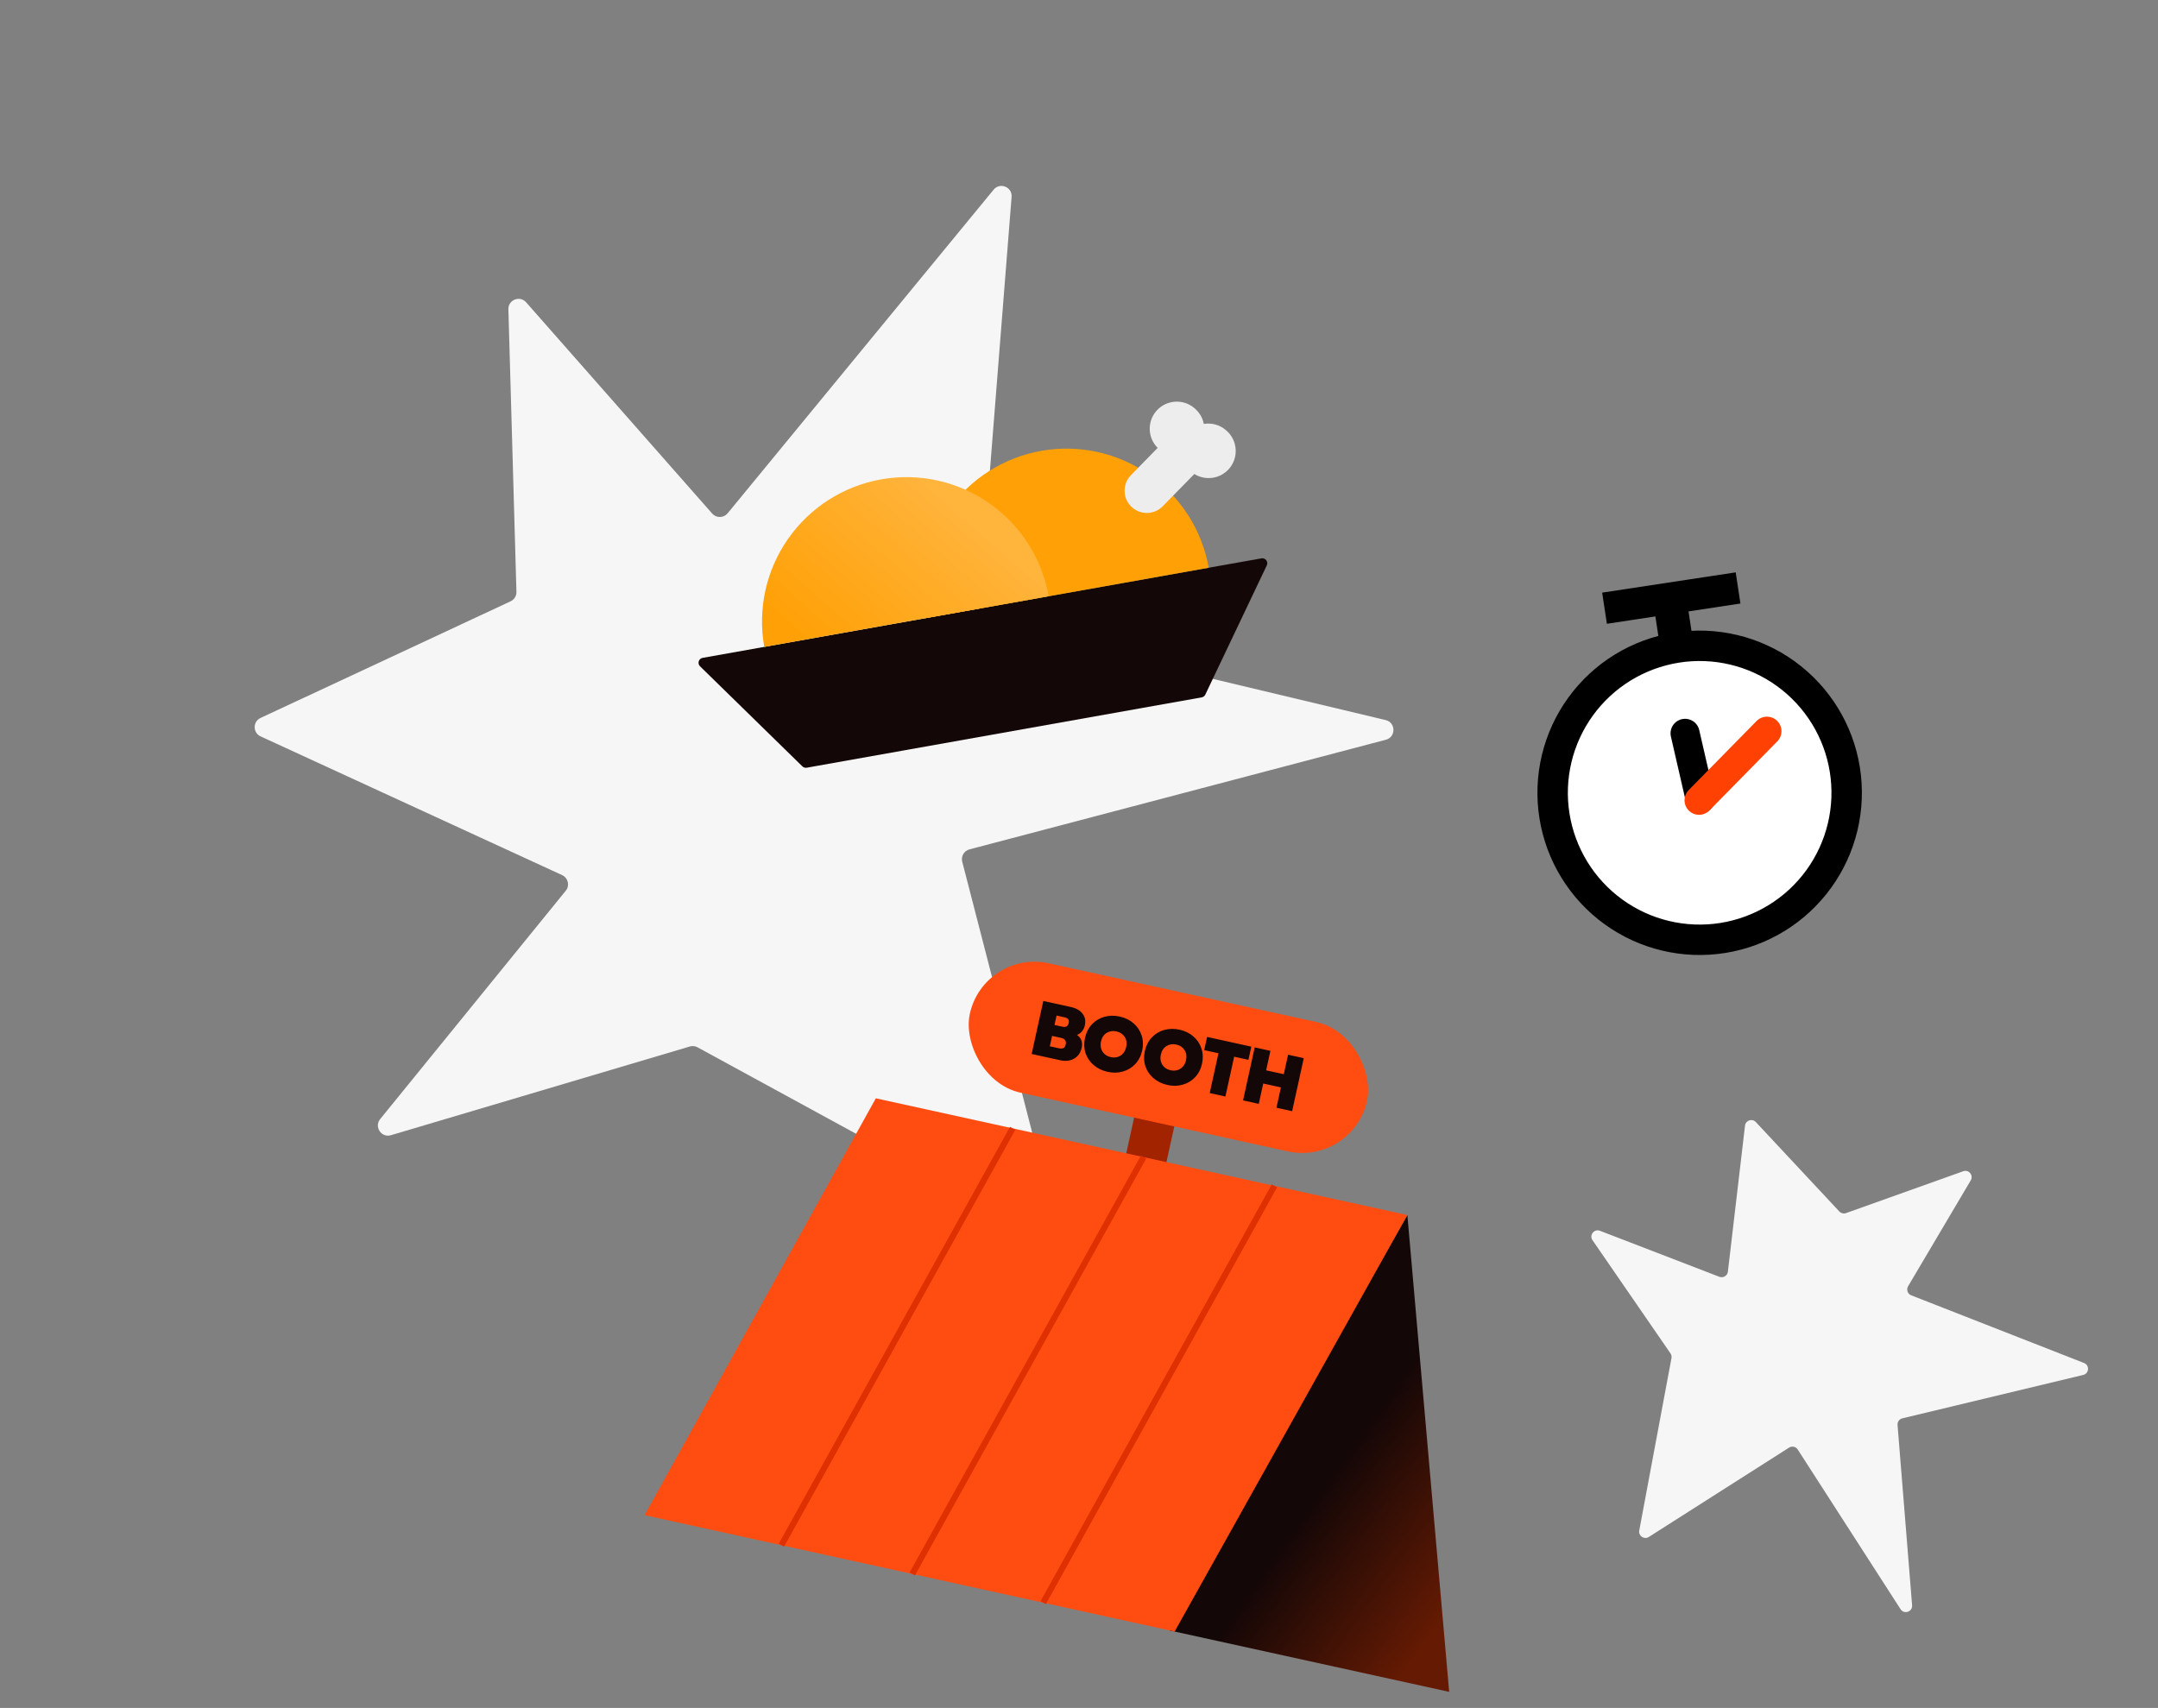 <svg width="499" height="395" viewBox="0 0 499 395" fill="none" xmlns="http://www.w3.org/2000/svg">
<rect x="0" y="0" width="499" height="395" fill="#808080" stroke="none"/>
<path d="M233.913 45.534L226.271 142.047C226.18 143.199 226.941 144.246 228.065 144.514L320.406 166.529C322.78 167.095 322.819 170.458 320.46 171.079L224.175 196.432C222.927 196.761 222.179 198.037 222.502 199.287L244.081 282.864C244.594 284.851 242.488 286.492 240.686 285.51L161.295 242.212C160.748 241.913 160.103 241.845 159.505 242.023L90.398 262.538C88.187 263.194 86.456 260.6 87.91 258.81L130.825 205.998C131.791 204.809 131.376 203.029 129.985 202.388L60.254 170.299C58.439 169.464 58.432 166.888 60.243 166.043L118.065 139.065C118.913 138.67 119.445 137.808 119.418 136.873L117.555 71.533C117.493 69.339 120.209 68.269 121.66 69.916L164.679 118.771C165.634 119.856 167.334 119.827 168.252 118.71L229.763 43.86C231.22 42.087 234.094 43.246 233.913 45.534Z" fill="#F6F6F6"/>
<rect x="276.742" y="236.781" width="55.984" height="9.507" rx="4.753" transform="rotate(102.387 276.742 236.781)" fill="#A12300"/>
<path d="M270.441 377.072L325.429 281.001L335.096 391.272L270.441 377.072Z" fill="url(#paint0_linear_4905_22439)"/>
<path d="M202.521 254.004L325.433 281L271.618 377.329L149.047 350.408L202.521 254.004Z" fill="#FF4D12"/>
<path d="M264.423 267.6L210.949 364.004" stroke="#DE3000" stroke-width="1.408"/>
<path d="M234.158 260.953L180.684 357.357" stroke="#DE3000" stroke-width="1.408"/>
<path d="M294.689 274.248L241.215 370.652" stroke="#DE3000" stroke-width="1.408"/>
<rect x="227.547" y="219.486" width="94.011" height="30.633" rx="15.316" transform="rotate(12.387 227.547 219.486)" fill="#FF4D12"/>
<path d="M241.247 231.492L247.649 232.898C248.841 233.16 249.729 233.667 250.311 234.42C250.908 235.164 251.085 236.085 250.844 237.185C250.736 237.676 250.523 238.113 250.206 238.497C249.901 238.883 249.514 239.166 249.046 239.345C249.562 239.728 249.903 240.158 250.067 240.636C250.244 241.116 250.258 241.695 250.109 242.373C249.942 243.133 249.614 243.76 249.126 244.253C248.64 244.735 248.054 245.06 247.367 245.228C246.695 245.386 245.985 245.384 245.237 245.219L238.554 243.751L241.247 231.492ZM245.658 237.443C246.055 237.53 246.373 237.508 246.61 237.376C246.859 237.247 247.026 236.989 247.111 236.604C247.198 236.206 247.159 235.909 246.993 235.714C246.831 235.506 246.539 235.356 246.118 235.264L244.311 234.867L243.834 237.042L245.658 237.443ZM244.786 242.417C245.265 242.523 245.635 242.512 245.896 242.386C246.156 242.259 246.334 241.979 246.429 241.547C246.522 241.126 246.473 240.79 246.283 240.54C246.104 240.292 245.769 240.115 245.278 240.007L243.279 239.568L242.751 241.971L244.786 242.417ZM256.114 247.884C254.875 247.612 253.806 247.095 252.906 246.334C252.019 245.575 251.388 244.652 251.014 243.565C250.654 242.468 250.612 241.295 250.887 240.044C251.161 238.793 251.692 237.745 252.478 236.9C253.276 236.058 254.237 235.478 255.36 235.161C256.496 234.847 257.683 234.826 258.923 235.098C260.162 235.37 261.22 235.884 262.095 236.641C262.983 237.399 263.606 238.327 263.966 239.423C264.338 240.522 264.386 241.697 264.111 242.948C263.836 244.199 263.3 245.246 262.502 246.088C261.719 246.921 260.765 247.496 259.641 247.813C258.529 248.133 257.354 248.156 256.114 247.884ZM256.862 244.481C257.399 244.6 257.91 244.589 258.394 244.45C258.893 244.302 259.319 244.035 259.674 243.647C260.031 243.247 260.277 242.743 260.41 242.135C260.608 241.235 260.491 240.456 260.06 239.797C259.628 239.138 258.998 238.718 258.167 238.536C257.326 238.351 256.565 238.466 255.886 238.88C255.218 239.297 254.785 239.956 254.587 240.856C254.454 241.464 254.466 242.025 254.623 242.537C254.782 243.038 255.057 243.46 255.448 243.803C255.841 244.135 256.312 244.361 256.862 244.481ZM269.954 250.924C268.714 250.651 267.645 250.135 266.746 249.373C265.858 248.615 265.228 247.692 264.854 246.604C264.494 245.508 264.451 244.334 264.726 243.083C265.001 241.832 265.531 240.784 266.318 239.94C267.115 239.097 268.076 238.518 269.2 238.201C270.335 237.886 271.523 237.865 272.762 238.138C274.001 238.41 275.059 238.924 275.935 239.68C276.822 240.439 277.446 241.366 277.806 242.463C278.177 243.562 278.226 244.737 277.951 245.988C277.676 247.239 277.14 248.286 276.342 249.128C275.558 249.961 274.605 250.536 273.481 250.853C272.369 251.172 271.193 251.196 269.954 250.924ZM270.701 247.521C271.239 247.639 271.75 247.629 272.234 247.49C272.732 247.342 273.159 247.074 273.514 246.686C273.871 246.287 274.116 245.783 274.25 245.175C274.448 244.275 274.331 243.495 273.899 242.837C273.468 242.178 272.837 241.758 272.007 241.575C271.165 241.39 270.404 241.505 269.725 241.92C269.057 242.337 268.625 242.996 268.427 243.896C268.293 244.504 268.305 245.064 268.462 245.577C268.622 246.078 268.897 246.5 269.287 246.843C269.68 247.174 270.152 247.4 270.701 247.521ZM281.747 243.586L278.45 242.862L279.12 239.81L289.345 242.056L288.675 245.107L285.378 244.383L283.355 253.591L279.725 252.794L281.747 243.586ZM290.131 242.228L293.761 243.026L292.771 247.533L296.858 248.431L297.848 243.923L301.478 244.72L298.786 256.98L295.155 256.183L296.187 251.482L292.101 250.585L291.068 255.285L287.438 254.488L290.131 242.228Z" fill="#140707"/>
<rect x="382.109" y="138.143" width="7.75" height="18.485" rx="2.082" transform="rotate(-8.633 382.109 138.143)" fill="black"/>
<path d="M365.482 163.412C370.77 156.11 378.742 151.207 387.644 149.782C396.547 148.357 405.652 150.528 412.954 155.816C420.257 161.104 425.16 169.076 426.585 177.978C428.009 186.881 425.839 195.986 420.551 203.288C415.263 210.591 407.291 215.494 398.388 216.919C389.486 218.343 380.381 216.173 373.078 210.885C365.776 205.597 360.873 197.625 359.448 188.722C358.023 179.82 360.194 170.715 365.482 163.412Z" fill="white" stroke="black" stroke-width="7.034"/>
<path d="M393.135 184.792L389.643 169.598" stroke="black" stroke-width="6.72" stroke-linecap="round" stroke-linejoin="round"/>
<rect x="371.339" y="137.697" width="29.711" height="5.765" transform="rotate(-8.633 371.339 137.697)" fill="black" stroke="black" stroke-width="1.522"/>
<path d="M392.876 185.081L408.572 169.105" stroke="#FF4103" stroke-width="6.72" stroke-linecap="round" stroke-linejoin="round"/>
<path d="M481.704 317.982L439.882 328.02C439.187 328.187 438.716 328.836 438.774 329.549L442.14 371.255C442.261 372.761 440.289 373.428 439.471 372.158L415.694 335.228C415.262 334.556 414.367 334.36 413.693 334.789L381.257 355.454C380.186 356.136 378.817 355.211 379.05 353.962L386.501 314.086C386.572 313.707 386.488 313.314 386.269 312.996L368.24 286.819C367.43 285.644 368.625 284.128 369.958 284.641L397.58 295.285C398.465 295.626 399.434 295.041 399.544 294.099L403.505 260.321C403.649 259.093 405.164 258.596 406.008 259.5L425.313 280.177C425.709 280.6 426.318 280.748 426.863 280.553L453.964 270.873C455.244 270.416 456.394 271.81 455.702 272.98L441.21 297.473C440.754 298.243 441.097 299.238 441.93 299.565L481.895 315.218C483.218 315.737 483.086 317.651 481.704 317.982Z" fill="#F6F6F6"/>
<path d="M161.87 154.093C161.204 153.441 161.553 152.308 162.471 152.144L291.688 129.129C292.606 128.966 293.325 129.909 292.925 130.751L278.706 160.643C278.547 160.978 278.236 161.215 277.872 161.28L186.538 177.547C186.174 177.612 185.8 177.497 185.535 177.238L161.87 154.093Z" fill="#140707"/>
<path d="M279.495 131.301C277.942 122.579 272.987 114.831 265.721 109.762C258.455 104.693 249.473 102.718 240.751 104.271C232.028 105.825 224.28 110.78 219.211 118.046C214.142 125.312 212.167 134.294 213.721 143.016L246.608 137.159L279.495 131.301Z" fill="#FFA006"/>
<path d="M242.495 137.891C240.942 129.169 235.987 121.421 228.721 116.352C221.455 111.283 212.473 109.308 203.751 110.861C195.028 112.415 187.28 117.369 182.211 124.636C177.142 131.902 175.167 140.884 176.721 149.606L209.608 143.748L242.495 137.891Z" fill="url(#paint1_linear_4905_22439)"/>
<path d="M267.387 95.04C269.656 92.43 273.612 92.153 276.223 94.422L276.322 94.508C277.419 95.461 278.102 96.713 278.359 98.037C280.134 97.746 282.021 98.218 283.485 99.49L283.583 99.575C286.194 101.844 286.472 105.8 284.203 108.411C282.156 110.767 278.736 111.223 276.169 109.623L268.858 117.087C266.87 119.116 263.615 119.148 261.586 117.161C259.558 115.174 259.525 111.919 261.512 109.891L267.692 103.581C265.378 101.277 265.213 97.542 267.387 95.04Z" fill="#EDEDED"/>
<defs>
<linearGradient id="paint0_linear_4905_22439" x1="340.3" y1="364.297" x2="307.857" y2="341.309" gradientUnits="userSpaceOnUse">
<stop stop-color="#641A03"/>
<stop offset="1" stop-color="#140707"/>
</linearGradient>
<linearGradient id="paint1_linear_4905_22439" x1="214.394" y1="111.086" x2="183.549" y2="146.269" gradientUnits="userSpaceOnUse">
<stop stop-color="#FFB43C"/>
<stop offset="1" stop-color="#FFA006"/>
</linearGradient>
</defs>
</svg>
